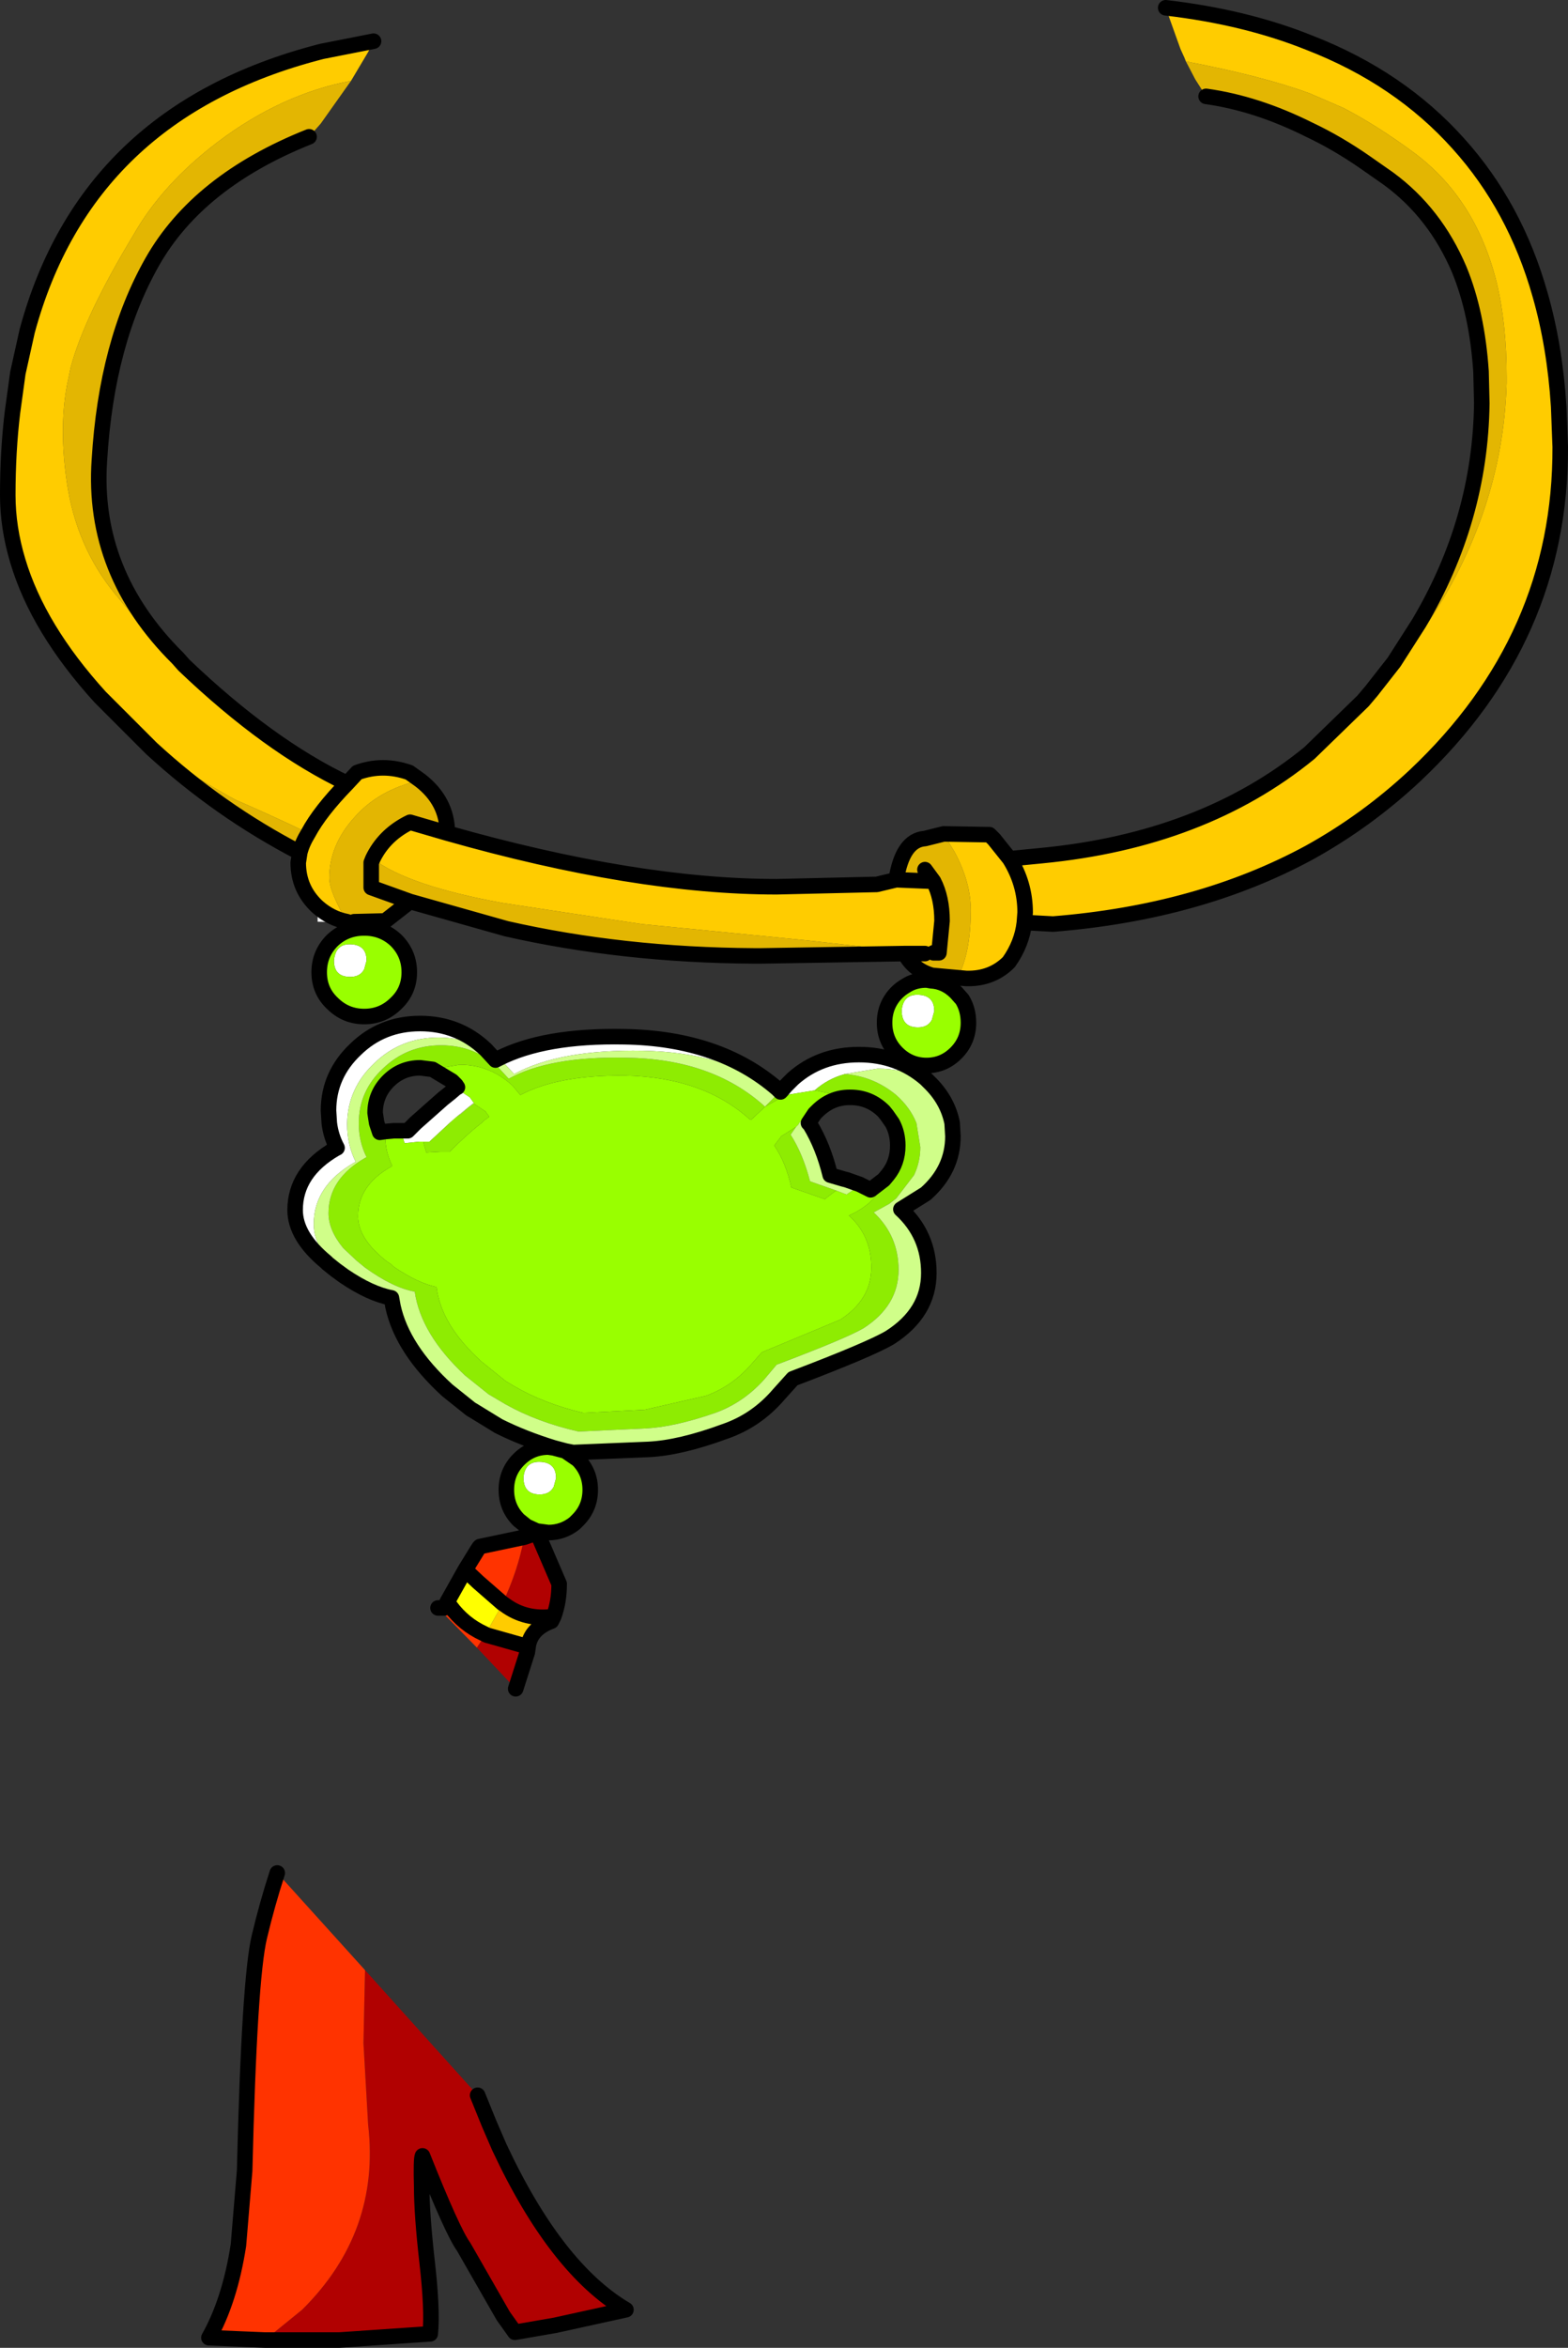 <?xml version="1.0" encoding="UTF-8" standalone="no"?>
<svg xmlns:xlink="http://www.w3.org/1999/xlink" height="151.05px" width="100.95px" xmlns="http://www.w3.org/2000/svg">
  <rect width="100%" height="100%" fill="#333333" stroke="none"/>
  <g transform="matrix(1.0, 0.0, 0.0, 1.0, 0.5, 0.5)">
    <path d="M75.85 3.45 Q80.8 4.4 83.8 5.5 L86.0 6.45 Q88.2 7.6 90.5 9.3 94.5 12.25 95.85 17.65 96.5 20.35 96.5 23.75 L96.5 24.15 Q96.25 32.5 91.25 39.85 L89.45 42.25 89.4 42.25 87.85 44.0 87.25 44.6 87.8 43.95 89.25 42.1 90.85 39.6 Q94.8 32.95 94.9 25.45 L94.85 23.4 Q94.6 19.65 93.45 16.85 91.9 13.2 88.9 11.0 L87.4 9.95 Q85.6 8.7 83.8 7.85 80.4 6.15 77.15 5.7 L76.45 4.6 75.85 3.45 M22.1 4.7 L20.15 7.45 19.4 8.3 Q12.25 11.15 9.3 16.35 6.35 21.55 5.9 29.1 5.4 36.35 10.95 41.85 9.35 40.7 6.9 37.7 4.4 34.65 3.8 30.5 3.3 27.1 3.8 24.35 L4.05 23.15 Q4.9 19.9 8.1 14.6 9.95 11.35 13.5 8.65 17.6 5.55 22.1 4.7 M26.55 49.7 Q28.3 51.05 28.3 53.1 L25.9 52.4 25.7 52.5 Q24.2 53.3 23.5 54.75 L23.4 55.0 23.4 56.6 25.9 57.5 23.4 56.6 23.4 55.0 23.5 54.75 Q25.8 56.5 31.9 57.6 L40.8 58.95 51.45 60.0 59.05 60.85 59.6 60.8 59.95 60.8 60.15 58.75 Q60.15 57.25 59.6 56.2 L57.2 56.1 Q57.6 53.55 59.05 53.45 L60.25 53.15 60.95 54.3 Q62.0 56.25 62.0 58.05 62.0 60.8 61.15 62.4 L59.5 62.25 Q58.3 61.9 57.75 60.85 L48.5 61.0 48.05 61.0 Q39.6 60.95 32.1 59.25 L25.9 57.5 24.3 58.75 22.3 58.8 21.85 58.8 21.5 58.2 Q20.7 56.7 20.7 56.0 20.7 53.85 22.35 52.05 23.9 50.3 26.55 49.7 M59.05 60.85 L57.75 60.85 59.05 60.85 M18.8 54.35 Q13.6 51.65 9.25 47.65 12.6 49.85 14.65 50.95 17.4 52.15 19.35 53.1 18.95 53.75 18.8 54.35 M59.05 55.45 L59.6 56.2 59.05 55.45" fill="#e3b602" fill-rule="evenodd" stroke="none"/>
    <path d="M87.25 44.6 L87.85 44.0 89.4 42.25 89.45 42.25 91.25 39.85 Q96.25 32.5 96.5 24.15 L96.5 23.75 Q96.5 20.35 95.85 17.65 94.5 12.25 90.5 9.3 88.2 7.6 86.0 6.45 L83.8 5.5 Q80.8 4.4 75.85 3.45 L75.75 3.2 75.5 2.65 74.55 0.0 Q79.7 0.6 83.8 2.25 89.6 4.5 93.4 8.75 97.05 12.8 98.65 18.45 99.6 21.75 99.85 25.65 L99.95 28.25 Q100.0 40.55 90.6 49.4 87.5 52.3 83.8 54.35 76.7 58.2 67.3 58.95 L65.45 58.85 65.5 58.2 Q65.5 56.35 64.5 54.75 65.5 56.35 65.5 58.2 L65.45 58.85 Q65.3 60.2 64.45 61.4 63.35 62.5 61.7 62.45 L61.15 62.4 Q62.0 60.8 62.0 58.05 62.0 56.25 60.95 54.3 L60.25 53.15 63.2 53.2 63.5 53.5 64.5 54.75 66.55 54.55 Q76.95 53.55 83.8 47.95 L87.25 44.6 M23.55 2.15 L23.2 2.85 22.1 4.7 Q17.6 5.55 13.5 8.65 9.95 11.35 8.1 14.6 4.9 19.9 4.05 23.15 L3.8 24.35 Q3.3 27.1 3.8 30.5 4.4 34.65 6.9 37.7 9.35 40.7 10.95 41.85 L11.35 42.3 Q16.8 47.5 21.85 49.9 L22.5 49.2 Q24.15 48.6 25.85 49.2 L26.55 49.7 Q23.9 50.3 22.35 52.05 20.7 53.85 20.7 56.0 20.7 56.7 21.5 58.2 L21.85 58.8 Q20.8 58.6 19.95 57.85 18.7 56.7 18.7 55.0 L18.8 54.35 Q18.95 53.75 19.35 53.1 17.4 52.15 14.65 50.95 12.6 49.85 9.25 47.65 L5.95 44.35 Q1.95 39.95 0.65 35.6 0.0 33.45 0.0 31.35 0.0 28.55 0.3 26.05 L0.65 23.5 1.25 20.8 Q5.05 6.75 20.05 2.85 L20.25 2.8 23.55 2.15 M28.3 53.1 Q40.45 56.55 49.5 56.55 L55.95 56.4 57.2 56.1 59.6 56.2 Q60.15 57.25 60.15 58.75 L59.95 60.8 59.6 60.8 59.05 60.85 51.45 60.0 40.8 58.95 31.9 57.6 Q25.8 56.5 23.5 54.75 24.2 53.3 25.7 52.5 L25.9 52.4 28.3 53.1 M21.85 49.9 Q20.1 51.7 19.35 53.1 20.1 51.7 21.85 49.9 M35.15 103.5 L35.0 103.8 Q33.65 104.3 33.5 105.45 L30.85 104.7 30.75 104.65 31.85 102.7 32.0 102.75 Q33.35 103.75 35.15 103.5" fill="#ffcc00" fill-rule="evenodd" stroke="none"/>
    <path d="M21.85 58.8 L22.3 58.8 22.3 58.85 19.95 58.8 19.95 57.85 Q20.8 58.6 21.85 58.8 M21.0 61.3 Q21.1 60.25 22.0 60.25 23.1 60.25 23.1 61.3 L22.95 61.85 Q22.7 62.35 22.05 62.35 21.0 62.35 21.0 61.3 M25.3 72.25 L25.75 72.25 26.25 71.75 28.0 70.2 28.5 69.8 28.85 69.5 29.75 70.1 30.0 70.45 29.7 70.7 29.2 71.1 28.5 71.7 27.15 72.95 26.75 72.95 26.5 72.95 25.55 73.05 25.3 72.25 M53.9 68.6 Q52.8 68.9 51.95 69.65 L50.1 69.95 49.8 69.7 50.1 69.35 50.55 68.9 Q52.3 67.35 54.8 67.35 57.3 67.35 59.1 68.9 L59.1 69.0 Q57.7 68.25 56.0 68.25 L53.9 68.6 M21.65 81.6 L21.1 81.2 20.6 80.8 20.5 80.7 Q18.5 79.05 18.5 77.35 18.5 74.9 21.1 73.4 L21.2 73.35 Q20.8 72.6 20.7 71.75 L20.65 70.95 Q20.65 68.65 22.4 67.0 24.1 65.35 26.55 65.35 29.0 65.35 30.75 67.0 L30.8 67.05 Q29.4 66.25 27.75 66.25 25.3 66.25 23.6 67.9 21.9 69.5 21.85 71.75 L21.85 71.85 Q21.85 73.15 22.4 74.25 L22.3 74.3 Q19.7 75.8 19.7 78.25 19.7 79.45 20.65 80.6 L20.8 80.75 21.65 81.6 M31.6 67.6 Q34.55 66.1 39.7 66.2 45.8 66.3 49.55 69.55 46.05 67.2 40.9 67.1 35.55 67.0 32.6 68.6 L31.95 67.9 31.6 67.6 M35.15 95.15 Q34.9 95.65 34.25 95.65 33.2 95.65 33.2 94.55 33.3 93.55 34.2 93.55 35.3 93.55 35.3 94.6 L35.15 95.15 M58.55 63.5 Q59.65 63.5 59.65 64.55 L59.5 65.1 Q59.25 65.6 58.6 65.6 57.55 65.6 57.55 64.5 57.65 63.5 58.55 63.5" fill="#ffffff" fill-rule="evenodd" stroke="none"/>
    <path d="M21.0 61.3 Q21.0 62.35 22.05 62.35 22.7 62.35 22.95 61.85 L23.1 61.3 Q23.1 60.25 22.0 60.25 21.1 60.25 21.0 61.3 M22.95 59.2 Q24.15 59.2 25.0 60.0 25.85 60.85 25.85 62.05 25.85 63.25 25.0 64.05 24.15 64.9 22.95 64.9 21.75 64.9 20.9 64.05 20.05 63.25 20.05 62.05 20.05 60.85 20.9 60.0 21.75 59.2 22.95 59.2 M24.3 72.3 L24.85 72.25 25.0 72.25 25.3 72.25 25.55 73.05 26.5 72.95 26.75 72.95 26.8 73.15 26.95 73.65 27.85 73.6 28.45 73.6 Q29.5 72.55 30.25 71.95 L30.5 71.75 30.65 71.6 31.0 71.35 30.75 71.0 30.0 70.5 30.05 70.45 30.0 70.45 29.75 70.1 28.85 69.5 28.95 69.45 28.85 69.3 28.6 69.05 27.35 68.3 29.1 68.0 Q31.05 68.0 32.5 69.35 L33.0 69.95 Q35.45 68.65 39.75 68.7 44.75 68.8 47.75 71.5 L47.85 71.55 48.55 70.9 48.75 70.7 50.1 69.95 51.95 69.65 54.2 70.1 Q53.0 70.1 52.1 71.0 L51.95 71.15 Q51.4 71.3 50.95 71.75 L50.9 71.85 50.75 72.0 49.8 72.6 49.35 73.2 Q50.1 74.3 50.45 75.9 L52.6 76.65 53.25 76.15 53.35 76.1 54.0 76.35 54.45 76.05 54.75 75.8 54.85 75.7 55.55 76.05 56.4 75.4 56.65 75.1 55.85 76.5 55.45 76.9 Q54.85 77.4 54.15 77.7 55.6 79.0 55.6 81.05 55.6 83.1 53.6 84.4 L48.55 86.5 47.8 87.35 Q46.6 88.7 44.95 89.3 L41.0 90.2 37.05 90.4 Q34.5 89.8 32.55 88.65 L32.05 88.35 30.5 87.1 Q27.9 84.75 27.6 82.3 26.4 82.05 24.85 81.0 L24.7 80.85 24.4 80.65 Q22.55 79.2 22.55 77.75 22.55 75.75 24.7 74.55 L24.75 74.5 Q24.3 73.6 24.3 72.55 L24.3 72.3 M35.9 92.85 L36.7 93.4 Q37.5 94.2 37.5 95.35 37.5 96.5 36.7 97.3 L36.5 97.5 Q35.75 98.1 34.8 98.1 L34.05 98.0 33.4 97.7 33.15 97.5 32.9 97.3 Q32.1 96.5 32.1 95.35 32.1 94.2 32.9 93.4 33.7 92.6 34.8 92.6 L35.15 92.65 35.9 92.85 M35.15 95.15 L35.3 94.6 Q35.3 93.55 34.2 93.55 33.3 93.55 33.2 94.55 33.2 95.65 34.25 95.65 34.9 95.65 35.15 95.15 M61.85 65.3 Q61.85 66.45 61.05 67.25 60.25 68.05 59.15 68.05 58.05 68.05 57.25 67.25 56.45 66.45 56.45 65.3 56.45 64.15 57.25 63.35 57.5 63.1 57.85 62.9 58.4 62.55 59.15 62.55 L59.45 62.6 Q60.35 62.65 61.05 63.35 L61.45 63.8 Q61.85 64.45 61.85 65.3 M58.55 63.5 Q57.65 63.5 57.55 64.5 57.55 65.6 58.6 65.6 59.25 65.6 59.5 65.1 L59.65 64.55 Q59.65 63.5 58.55 63.5" fill="#99ff00" fill-rule="evenodd" stroke="none"/>
    <path d="M27.35 68.3 L26.55 68.2 Q25.35 68.2 24.5 69.05 23.65 69.9 23.65 71.1 L23.75 71.75 23.95 72.35 24.3 72.3 24.3 72.55 Q24.3 73.6 24.75 74.5 L24.7 74.55 Q22.55 75.75 22.55 77.75 22.55 79.2 24.4 80.65 L24.7 80.85 24.85 81.0 Q26.4 82.05 27.6 82.3 27.9 84.75 30.5 87.1 L32.05 88.35 32.55 88.65 Q34.5 89.8 37.05 90.4 L41.0 90.2 44.95 89.3 Q46.6 88.7 47.8 87.35 L48.55 86.5 53.6 84.4 Q55.6 83.1 55.6 81.05 55.6 79.0 54.15 77.7 54.85 77.4 55.45 76.9 L55.85 76.5 56.65 75.1 Q57.3 74.3 57.3 73.2 57.3 72.4 56.95 71.75 L56.6 71.25 56.4 71.0 Q55.5 70.1 54.25 70.1 L54.2 70.1 51.95 69.65 Q52.8 68.9 53.9 68.6 55.75 68.75 57.2 69.95 58.1 70.75 58.5 71.75 L58.75 73.3 Q58.75 74.25 58.35 75.1 L57.2 76.6 56.75 76.95 55.75 77.5 Q57.35 79.0 57.35 81.2 57.35 83.5 55.1 84.95 54.0 85.6 49.5 87.3 L48.7 88.25 Q47.35 89.75 45.55 90.4 42.95 91.3 41.1 91.4 L36.75 91.6 Q34.1 91.0 32.05 89.85 L30.95 89.2 29.45 88.0 Q26.6 85.35 26.2 82.6 24.8 82.35 23.0 81.05 L22.45 80.6 21.6 79.8 Q20.65 78.65 20.65 77.55 20.65 75.35 23.0 74.0 L23.1 73.95 Q22.6 72.95 22.6 71.8 L22.6 71.75 Q22.6 69.7 24.15 68.25 25.7 66.75 27.9 66.75 30.1 66.75 31.65 68.25 L32.25 68.9 Q34.9 67.45 39.75 67.55 45.3 67.6 48.7 70.65 L48.75 70.7 48.55 70.9 47.85 71.55 47.75 71.5 Q44.75 68.8 39.75 68.7 35.45 68.65 33.0 69.95 L32.5 69.35 Q31.05 68.0 29.1 68.0 L27.35 68.3 M49.75 69.75 L49.8 69.7 50.1 69.95 48.75 70.7 49.5 69.95 49.75 69.75 M28.5 71.7 Q28.85 71.35 29.2 71.15 L29.65 70.75 30.0 70.5 30.75 71.0 31.0 71.35 30.65 71.6 30.5 71.75 30.25 71.95 Q29.5 72.55 28.45 73.6 L27.85 73.6 26.95 73.65 26.8 73.15 26.75 72.95 27.15 72.95 28.5 71.7 M53.35 76.1 L53.25 76.15 52.6 76.65 50.45 75.9 Q50.1 74.3 49.35 73.2 L49.8 72.6 50.75 72.0 50.4 72.5 Q51.2 73.75 51.65 75.5 L53.35 76.1" fill="#8eec02" fill-rule="evenodd" stroke="none"/>
    <path d="M48.75 70.7 L48.7 70.65 Q45.3 67.6 39.75 67.55 34.9 67.45 32.25 68.9 L31.65 68.25 Q30.1 66.75 27.9 66.75 25.7 66.75 24.15 68.25 22.6 69.7 22.6 71.75 L22.6 71.8 Q22.6 72.95 23.1 73.95 L23.0 74.0 Q20.65 75.35 20.65 77.55 20.65 78.65 21.6 79.8 L22.45 80.6 23.0 81.05 Q24.8 82.35 26.2 82.6 26.6 85.35 29.45 88.0 L30.95 89.2 32.05 89.85 Q34.1 91.0 36.75 91.6 L41.1 91.4 Q42.95 91.3 45.55 90.4 47.35 89.75 48.7 88.25 L49.5 87.3 Q54.0 85.6 55.1 84.95 57.35 83.5 57.35 81.2 57.35 79.0 55.75 77.5 L56.75 76.95 57.2 76.6 58.35 75.1 Q58.75 74.25 58.75 73.3 L58.5 71.75 Q58.1 70.75 57.2 69.95 55.75 68.75 53.9 68.6 L56.0 68.25 Q57.7 68.25 59.1 69.0 L59.1 68.9 59.3 69.1 Q60.5 70.25 60.8 71.75 L60.85 72.6 Q60.85 74.75 59.1 76.3 L57.5 77.3 Q59.3 78.95 59.3 81.4 59.3 83.95 56.8 85.55 55.55 86.3 50.55 88.2 L49.65 89.2 Q48.2 90.9 46.15 91.6 43.3 92.65 41.25 92.75 L36.4 92.95 35.9 92.85 35.15 92.65 Q33.2 92.05 31.6 91.25 L30.05 90.3 29.8 90.15 28.3 88.95 Q25.4 86.3 24.8 83.55 L24.7 83.0 Q23.35 82.75 21.65 81.6 L20.8 80.75 20.65 80.6 Q19.7 79.45 19.7 78.25 19.7 75.8 22.3 74.3 L22.4 74.25 Q21.85 73.15 21.85 71.85 L21.85 71.75 Q21.9 69.5 23.6 67.9 25.3 66.25 27.75 66.25 29.4 66.25 30.8 67.05 L31.4 67.7 31.6 67.6 31.95 67.9 32.6 68.6 Q35.55 67.0 40.9 67.1 46.05 67.2 49.55 69.55 L49.7 69.7 49.75 69.75 49.5 69.95 48.75 70.7 M28.5 71.7 L29.2 71.1 29.7 70.7 30.0 70.45 30.05 70.45 30.0 70.5 29.65 70.75 29.2 71.15 Q28.85 71.35 28.5 71.7 M53.35 76.1 L51.65 75.5 Q51.2 73.75 50.4 72.5 L50.75 72.0 50.9 71.85 50.95 71.75 Q51.4 71.3 51.95 71.15 L51.55 71.75 51.65 71.85 Q52.5 73.25 52.95 75.1 L53.8 75.35 54.0 75.4 54.85 75.7 54.75 75.8 54.45 76.05 54.0 76.35 53.35 76.1" fill="#d0fe89" fill-rule="evenodd" stroke="none"/>
    <path d="M34.1 98.15 L35.5 101.4 Q35.5 102.55 35.15 103.5 33.35 103.75 32.0 102.75 L31.85 102.65 Q32.85 100.55 33.25 98.4 33.8 98.2 34.1 98.15 M33.5 105.45 L33.45 105.8 32.7 108.15 30.2 105.5 30.7 104.75 30.75 104.65 30.85 104.7 33.5 105.45 M23.0 126.25 L30.25 134.3 31.0 136.15 31.65 137.65 Q35.3 145.45 39.8 148.1 L35.25 149.1 32.65 149.55 31.9 148.5 29.35 144.05 Q28.65 143.1 26.7 138.2 26.6 138.4 26.65 140.2 26.65 141.95 27.0 145.05 27.35 148.1 27.2 149.65 L21.35 150.05 19.3 150.05 18.5 150.05 16.55 150.05 18.95 148.1 Q24.0 143.1 23.2 136.2 L22.9 130.95 23.0 126.25" fill="#b10101" fill-rule="evenodd" stroke="none"/>
    <path d="M30.2 105.5 L27.7 102.95 28.1 102.95 28.5 102.85 Q29.35 104.0 30.65 104.6 L30.75 104.65 30.7 104.75 30.2 105.5 M29.45 100.5 L30.25 99.2 30.35 99.05 30.4 99.0 33.25 98.4 Q32.85 100.55 31.85 102.65 L30.3 101.3 29.45 100.5 M16.55 150.05 L13.0 149.9 12.95 149.9 Q14.3 147.5 14.85 143.95 L15.25 139.15 Q15.55 126.8 16.2 124.1 16.7 122.0 17.35 120.0 L23.0 126.25 22.9 130.95 23.2 136.2 Q24.0 143.1 18.95 148.1 L16.55 150.05" fill="#ff3300" fill-rule="evenodd" stroke="none"/>
    <path d="M28.3 102.55 L29.45 100.5 30.3 101.3 31.85 102.65 32.0 102.75 31.85 102.7 30.75 104.65 30.65 104.6 Q29.35 104.0 28.5 102.85 L28.3 102.55" fill="#ffff00" fill-rule="evenodd" stroke="none"/>
    <path d="M28.1 102.95 L28.3 102.55 28.5 102.85 28.1 102.95" fill="#f402ac" fill-rule="evenodd" stroke="none"/>
    <path d="M77.15 5.7 Q80.4 6.15 83.8 7.85 85.6 8.7 87.4 9.95 L88.9 11.0 Q91.9 13.2 93.45 16.85 94.6 19.65 94.85 23.4 L94.9 25.45 Q94.8 32.95 90.85 39.6 L89.25 42.1 87.8 43.95 87.25 44.6 83.8 47.95 Q76.95 53.55 66.55 54.55 L64.5 54.75 Q65.5 56.35 65.5 58.2 L65.45 58.85 67.3 58.95 Q76.7 58.2 83.8 54.35 87.5 52.3 90.6 49.4 100.0 40.55 99.95 28.25 L99.85 25.65 Q99.6 21.75 98.65 18.45 97.05 12.8 93.4 8.75 89.6 4.5 83.8 2.25 79.7 0.6 74.55 0.0 M19.4 8.3 Q12.25 11.15 9.3 16.35 6.35 21.55 5.9 29.1 5.4 36.35 10.95 41.85 L11.35 42.3 Q16.8 47.5 21.85 49.9 L22.5 49.2 Q24.15 48.6 25.85 49.2 L26.55 49.7 Q28.3 51.05 28.3 53.1 40.45 56.55 49.5 56.55 L55.95 56.4 57.2 56.1 Q57.6 53.55 59.05 53.45 L60.25 53.15 63.2 53.2 63.5 53.5 64.5 54.75 M9.25 47.65 L5.95 44.35 Q1.95 39.95 0.65 35.6 0.0 33.45 0.0 31.35 0.0 28.55 0.3 26.05 L0.65 23.5 1.25 20.8 Q5.05 6.75 20.05 2.85 L20.25 2.8 23.55 2.15 M23.5 54.75 Q24.2 53.3 25.7 52.5 L25.9 52.4 28.3 53.1 M25.9 57.5 L23.4 56.6 23.4 55.0 23.5 54.75 M59.6 60.8 L59.95 60.8 60.15 58.75 Q60.15 57.25 59.6 56.2 L57.2 56.1 M22.3 58.8 L24.3 58.75 25.9 57.5 32.1 59.25 Q39.6 60.95 48.05 61.0 L48.5 61.0 57.75 60.85 59.05 60.85 M19.95 57.85 Q18.7 56.7 18.7 55.0 L18.8 54.35 Q13.6 51.65 9.25 47.65 M19.35 53.1 Q20.1 51.7 21.85 49.9 M22.95 59.2 Q21.75 59.2 20.9 60.0 20.05 60.85 20.05 62.05 20.05 63.25 20.9 64.05 21.75 64.9 22.95 64.9 24.15 64.9 25.0 64.05 25.85 63.25 25.85 62.05 25.85 60.85 25.0 60.0 24.15 59.2 22.95 59.2 M27.35 68.3 L26.55 68.2 Q25.35 68.2 24.5 69.05 23.65 69.9 23.65 71.1 L23.75 71.75 23.95 72.35 24.3 72.3 24.85 72.25 25.0 72.25 25.3 72.25 25.75 72.25 26.25 71.75 28.0 70.2 28.5 69.8 28.85 69.5 28.95 69.45 28.85 69.3 28.6 69.05 27.35 68.3 M54.2 70.1 L54.25 70.1 Q55.5 70.1 56.4 71.0 L56.6 71.25 56.95 71.75 Q57.3 72.4 57.3 73.2 57.3 74.3 56.65 75.1 M30.8 67.05 L30.75 67.0 Q29.0 65.35 26.55 65.35 24.1 65.35 22.4 67.0 20.65 68.65 20.65 70.95 L20.7 71.75 Q20.8 72.6 21.2 73.35 L21.1 73.4 Q18.5 74.9 18.5 77.35 18.5 79.05 20.5 80.7 L20.6 80.8 21.1 81.2 21.65 81.6 Q23.35 82.75 24.7 83.0 L24.8 83.55 Q25.4 86.3 28.3 88.95 L29.8 90.15 30.05 90.3 31.6 91.25 Q33.2 92.05 35.15 92.65 L35.9 92.85 36.7 93.4 Q37.5 94.2 37.5 95.35 37.5 96.5 36.7 97.3 L36.5 97.5 Q35.75 98.1 34.8 98.1 L34.05 98.0 34.1 98.15 35.5 101.4 Q35.5 102.55 35.15 103.5 L35.0 103.8 Q33.65 104.3 33.5 105.45 L33.45 105.8 32.7 108.15 M30.8 67.05 L31.4 67.7 31.6 67.6 Q34.55 66.1 39.7 66.2 45.8 66.3 49.55 69.55 L49.7 69.7 49.75 69.75 M49.8 69.7 L50.1 69.35 50.55 68.9 Q52.3 67.35 54.8 67.35 57.3 67.35 59.1 68.9 L59.3 69.1 Q60.5 70.25 60.8 71.75 L60.85 72.6 Q60.85 74.75 59.1 76.3 L57.5 77.3 Q59.3 78.95 59.3 81.4 59.3 83.95 56.8 85.55 55.55 86.3 50.55 88.2 L49.65 89.2 Q48.2 90.9 46.15 91.6 43.3 92.65 41.25 92.75 L36.4 92.95 35.9 92.85 M27.7 102.95 L28.1 102.95 28.3 102.55 29.45 100.5 30.25 99.2 30.35 99.05 30.4 99.0 33.25 98.4 Q33.8 98.2 34.1 98.15 M19.35 53.1 Q18.95 53.75 18.8 54.35 M35.15 92.65 L34.8 92.6 Q33.7 92.6 32.9 93.4 32.1 94.2 32.1 95.35 32.1 96.5 32.9 97.3 L33.15 97.5 33.4 97.7 34.05 98.0 M21.85 58.8 Q20.8 58.6 19.95 57.85 M65.45 58.85 Q65.3 60.2 64.45 61.4 63.35 62.5 61.7 62.45 L61.15 62.4 59.5 62.25 Q58.3 61.9 57.75 60.85 M61.85 65.3 Q61.85 64.45 61.45 63.8 L61.05 63.35 Q60.35 62.65 59.45 62.6 L59.15 62.55 Q58.4 62.55 57.85 62.9 57.5 63.1 57.25 63.35 56.45 64.15 56.45 65.3 56.45 66.45 57.25 67.25 58.05 68.05 59.15 68.05 60.25 68.05 61.05 67.25 61.85 66.45 61.85 65.3 M59.6 56.2 L59.05 55.45 M51.95 71.15 L52.1 71.0 Q53.0 70.1 54.2 70.1 M51.95 71.15 L51.55 71.75 51.65 71.85 Q52.5 73.25 52.95 75.1 L53.8 75.35 54.0 75.4 54.85 75.7 55.55 76.05 56.4 75.4 56.65 75.1 M30.75 104.65 L30.85 104.7 33.5 105.45 M30.75 104.65 L30.65 104.6 Q29.35 104.0 28.5 102.85 L28.1 102.95 M32.0 102.75 Q33.35 103.75 35.15 103.5 M31.85 102.65 L32.0 102.75 M28.5 102.85 L28.3 102.55 M31.85 102.65 L30.3 101.3 29.45 100.5 M16.55 150.05 L13.0 149.9 12.95 149.9 Q14.3 147.5 14.85 143.95 L15.25 139.15 Q15.55 126.8 16.2 124.1 16.7 122.0 17.35 120.0 M30.25 134.3 L31.0 136.15 31.65 137.65 Q35.3 145.45 39.8 148.1 L35.25 149.1 32.65 149.55 31.9 148.5 29.35 144.05 Q28.65 143.1 26.7 138.2 26.6 138.4 26.65 140.2 26.65 141.95 27.0 145.05 27.35 148.1 27.2 149.65 L21.35 150.05 19.3 150.05 18.5 150.05 16.55 150.05" fill="none" stroke="#000000" stroke-linecap="round" stroke-linejoin="round" stroke-width="1.0"/>
  </g>
</svg>
